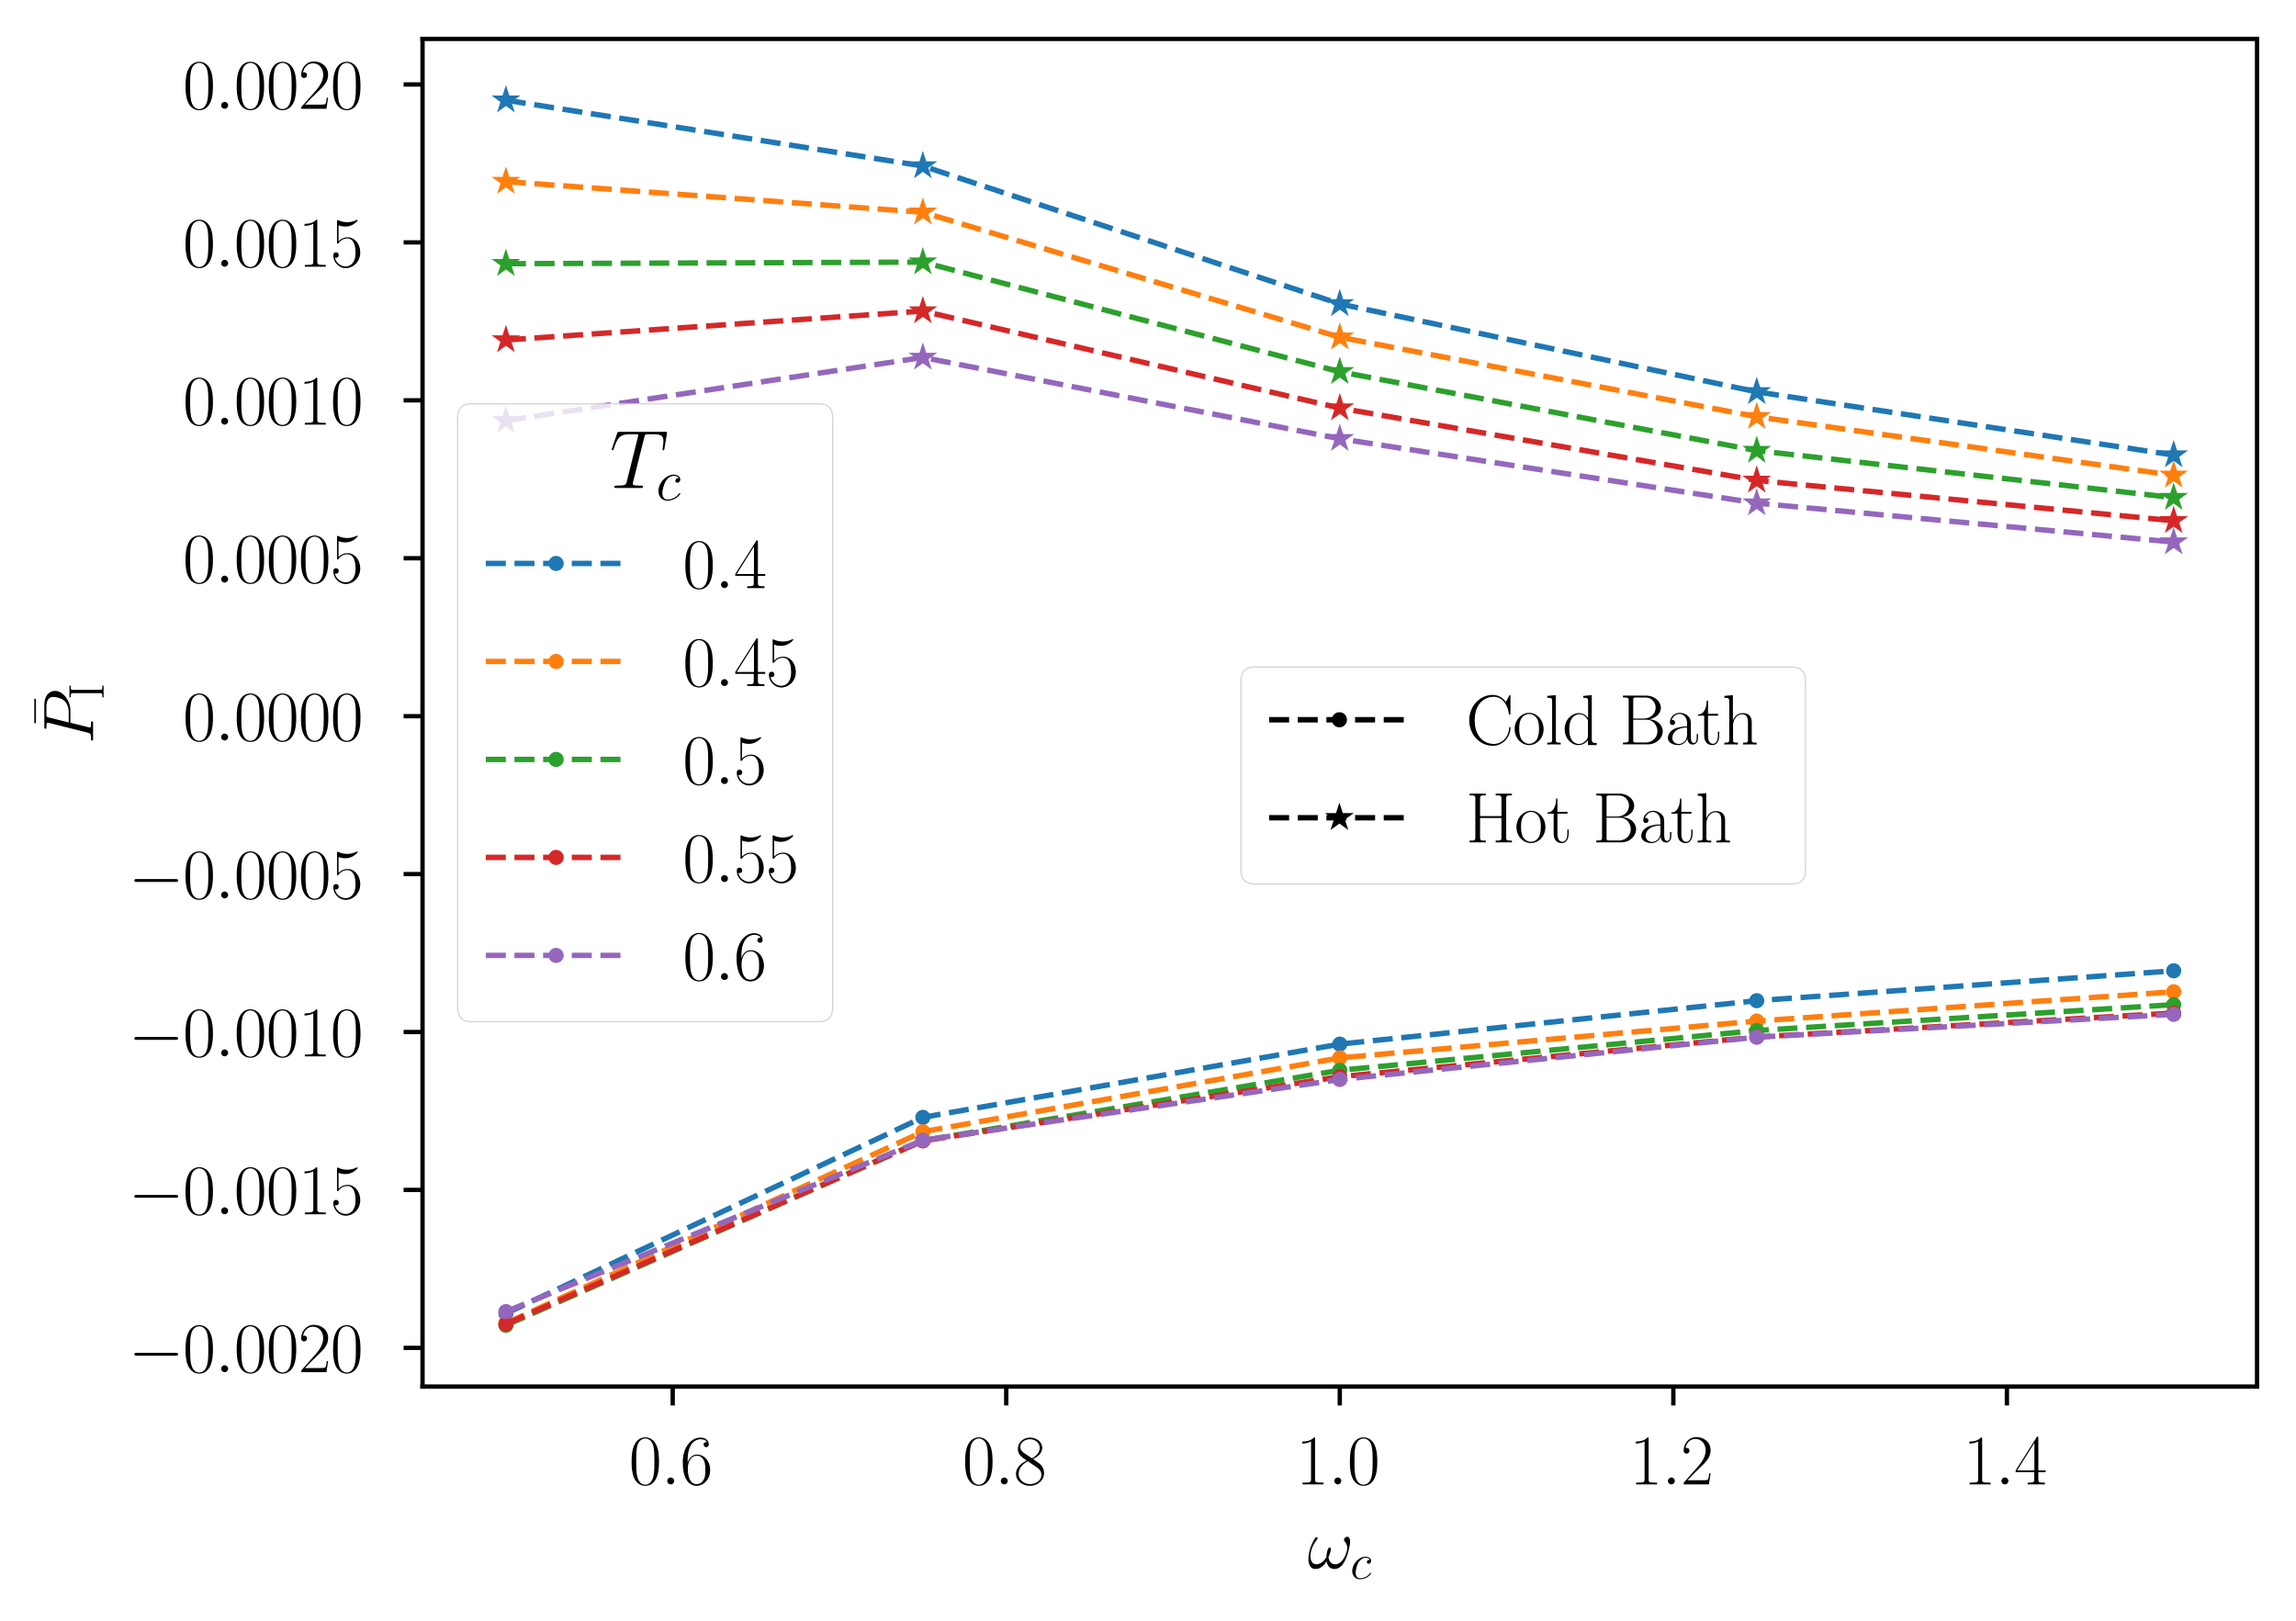 <?xml version="1.0" encoding="utf-8" standalone="no"?>
<!DOCTYPE svg PUBLIC "-//W3C//DTD SVG 1.1//EN"
  "http://www.w3.org/Graphics/SVG/1.1/DTD/svg11.dtd">
<svg xmlns:xlink="http://www.w3.org/1999/xlink" width="424.56pt" height="299.712pt" viewBox="0 0 424.56 299.712" xmlns="http://www.w3.org/2000/svg" version="1.1">
 <defs>
  <style type="text/css">*{stroke-linejoin: round; stroke-linecap: butt}</style>
 </defs>
 <g id="figure_1">
  <g id="patch_1">
   <path d="M 0 299.712 
L 424.56 299.712 
L 424.56 0 
L 0 0 
z
" style="fill: #ffffff"/>
  </g>
  <g id="axes_1">
   <g id="patch_2">
    <path d="M 78.131 256.387 
L 417.36 256.387 
L 417.36 7.2 
L 78.131 7.2 
z
" style="fill: #ffffff"/>
   </g>
   <g id="matplotlib.axis_1">
    <g id="xtick_1">
     <g id="line2d_1">
      <defs>
       <path id="mcdcaa16f27" d="M 0 0 
L 0 3.5 
" style="stroke: #000000; stroke-width: 0.8"/>
      </defs>
      <g>
       <use xlink:href="#mcdcaa16f27" x="124.39" y="256.387" style="stroke: #000000; stroke-width: 0.8"/>
      </g>
     </g>
     <g id="text_1">
      <!-- $\mathdefault{0.6}$ -->
      <g transform="translate(116.288 274.481) scale(0.13 -0.13)">
       <defs>
        <path id="CMR17-30" d="M 2688 2025 
C 2688 2416 2682 3080 2413 3591 
C 2176 4039 1798 4198 1466 4198 
C 1158 4198 768 4058 525 3597 
C 269 3118 243 2524 243 2025 
C 243 1661 250 1106 448 619 
C 723 -39 1216 -128 1466 -128 
C 1760 -128 2208 -7 2470 600 
C 2662 1042 2688 1559 2688 2025 
z
M 1466 -26 
C 1056 -26 813 325 723 812 
C 653 1188 653 1738 653 2096 
C 653 2588 653 2997 736 3387 
C 858 3929 1216 4096 1466 4096 
C 1728 4096 2067 3923 2189 3400 
C 2272 3036 2278 2607 2278 2096 
C 2278 1680 2278 1169 2202 792 
C 2067 95 1690 -26 1466 -26 
z
" transform="scale(0.016)"/>
        <path id="CMMI12-3a" d="M 1178 307 
C 1178 492 1024 619 870 619 
C 685 619 557 466 557 313 
C 557 128 710 0 864 0 
C 1050 0 1178 153 1178 307 
z
" transform="scale(0.016)"/>
        <path id="CMR17-36" d="M 678 2176 
C 678 3690 1395 4032 1811 4032 
C 1946 4032 2272 4009 2400 3776 
C 2298 3776 2106 3776 2106 3553 
C 2106 3381 2246 3323 2336 3323 
C 2394 3323 2566 3348 2566 3560 
C 2566 3954 2246 4179 1805 4179 
C 1043 4179 243 3390 243 1984 
C 243 253 966 -128 1478 -128 
C 2099 -128 2688 427 2688 1283 
C 2688 2081 2170 2662 1517 2662 
C 1126 2662 838 2407 678 1960 
L 678 2176 
z
M 1478 25 
C 691 25 691 1200 691 1436 
C 691 1896 909 2560 1504 2560 
C 1613 2560 1926 2560 2138 2120 
C 2253 1870 2253 1609 2253 1289 
C 2253 944 2253 690 2118 434 
C 1978 171 1773 25 1478 25 
z
" transform="scale(0.016)"/>
       </defs>
       <use xlink:href="#CMR17-30" transform="scale(0.996)"/>
       <use xlink:href="#CMMI12-3a" transform="translate(45.69 0) scale(0.996)"/>
       <use xlink:href="#CMR17-36" transform="translate(72.788 0) scale(0.996)"/>
      </g>
     </g>
    </g>
    <g id="xtick_2">
     <g id="line2d_2">
      <g>
       <use xlink:href="#mcdcaa16f27" x="186.068" y="256.387" style="stroke: #000000; stroke-width: 0.8"/>
      </g>
     </g>
     <g id="text_2">
      <!-- $\mathdefault{0.8}$ -->
      <g transform="translate(177.966 274.481) scale(0.13 -0.13)">
       <defs>
        <path id="CMR17-38" d="M 1741 2264 
C 2144 2467 2554 2773 2554 3263 
C 2554 3841 1990 4179 1472 4179 
C 890 4179 378 3759 378 3180 
C 378 3021 416 2747 666 2505 
C 730 2442 998 2251 1171 2130 
C 883 1983 211 1634 211 934 
C 211 279 838 -128 1459 -128 
C 2144 -128 2720 362 2720 1010 
C 2720 1590 2330 1857 2074 2029 
L 1741 2264 
z
M 902 2822 
C 851 2854 595 3051 595 3351 
C 595 3739 998 4032 1459 4032 
C 1965 4032 2336 3676 2336 3262 
C 2336 2669 1670 2331 1638 2331 
C 1632 2331 1626 2331 1574 2370 
L 902 2822 
z
M 2080 1519 
C 2176 1449 2483 1240 2483 851 
C 2483 381 2010 25 1472 25 
C 890 25 448 438 448 940 
C 448 1443 838 1862 1280 2060 
L 2080 1519 
z
" transform="scale(0.016)"/>
       </defs>
       <use xlink:href="#CMR17-30" transform="scale(0.996)"/>
       <use xlink:href="#CMMI12-3a" transform="translate(45.69 0) scale(0.996)"/>
       <use xlink:href="#CMR17-38" transform="translate(72.788 0) scale(0.996)"/>
      </g>
     </g>
    </g>
    <g id="xtick_3">
     <g id="line2d_3">
      <g>
       <use xlink:href="#mcdcaa16f27" x="247.745" y="256.387" style="stroke: #000000; stroke-width: 0.8"/>
      </g>
     </g>
     <g id="text_3">
      <!-- $\mathdefault{1.0}$ -->
      <g transform="translate(239.643 274.481) scale(0.13 -0.13)">
       <defs>
        <path id="CMR17-31" d="M 1702 4058 
C 1702 4192 1696 4192 1606 4192 
C 1357 3916 979 3827 621 3827 
C 602 3827 570 3827 563 3808 
C 557 3795 557 3782 557 3648 
C 755 3648 1088 3686 1344 3839 
L 1344 461 
C 1344 236 1331 160 781 160 
L 589 160 
L 589 0 
C 896 0 1216 0 1523 0 
C 1830 0 2150 0 2458 0 
L 2458 160 
L 2266 160 
C 1715 160 1702 230 1702 458 
L 1702 4058 
z
" transform="scale(0.016)"/>
       </defs>
       <use xlink:href="#CMR17-31" transform="scale(0.996)"/>
       <use xlink:href="#CMMI12-3a" transform="translate(45.69 0) scale(0.996)"/>
       <use xlink:href="#CMR17-30" transform="translate(72.788 0) scale(0.996)"/>
      </g>
     </g>
    </g>
    <g id="xtick_4">
     <g id="line2d_4">
      <g>
       <use xlink:href="#mcdcaa16f27" x="309.423" y="256.387" style="stroke: #000000; stroke-width: 0.8"/>
      </g>
     </g>
     <g id="text_4">
      <!-- $\mathdefault{1.2}$ -->
      <g transform="translate(301.321 274.481) scale(0.13 -0.13)">
       <defs>
        <path id="CMR17-32" d="M 2669 989 
L 2554 989 
C 2490 536 2438 459 2413 420 
C 2381 369 1920 369 1830 369 
L 602 369 
C 832 619 1280 1072 1824 1597 
C 2214 1967 2669 2402 2669 3035 
C 2669 3790 2067 4224 1395 4224 
C 691 4224 262 3604 262 3030 
C 262 2780 448 2748 525 2748 
C 589 2748 781 2787 781 3010 
C 781 3207 614 3264 525 3264 
C 486 3264 448 3258 422 3245 
C 544 3790 915 4058 1306 4058 
C 1862 4058 2227 3617 2227 3035 
C 2227 2479 1901 2000 1536 1584 
L 262 146 
L 262 0 
L 2515 0 
L 2669 989 
z
" transform="scale(0.016)"/>
       </defs>
       <use xlink:href="#CMR17-31" transform="scale(0.996)"/>
       <use xlink:href="#CMMI12-3a" transform="translate(45.69 0) scale(0.996)"/>
       <use xlink:href="#CMR17-32" transform="translate(72.788 0) scale(0.996)"/>
      </g>
     </g>
    </g>
    <g id="xtick_5">
     <g id="line2d_5">
      <g>
       <use xlink:href="#mcdcaa16f27" x="371.101" y="256.387" style="stroke: #000000; stroke-width: 0.8"/>
      </g>
     </g>
     <g id="text_5">
      <!-- $\mathdefault{1.4}$ -->
      <g transform="translate(362.999 274.481) scale(0.13 -0.13)">
       <defs>
        <path id="CMR17-34" d="M 2150 4122 
C 2150 4256 2144 4256 2029 4256 
L 128 1254 
L 128 1088 
L 1779 1088 
L 1779 457 
C 1779 224 1766 160 1318 160 
L 1197 160 
L 1197 0 
C 1402 0 1747 0 1965 0 
C 2182 0 2528 0 2733 0 
L 2733 160 
L 2611 160 
C 2163 160 2150 224 2150 457 
L 2150 1088 
L 2803 1088 
L 2803 1254 
L 2150 1254 
L 2150 4122 
z
M 1798 3703 
L 1798 1254 
L 256 1254 
L 1798 3703 
z
" transform="scale(0.016)"/>
       </defs>
       <use xlink:href="#CMR17-31" transform="scale(0.996)"/>
       <use xlink:href="#CMMI12-3a" transform="translate(45.69 0) scale(0.996)"/>
       <use xlink:href="#CMR17-34" transform="translate(72.788 0) scale(0.996)"/>
      </g>
     </g>
    </g>
    <g id="text_6">
     <!-- $\omega_c$ -->
     <g transform="translate(241.78 289.993) scale(0.13 -0.13)">
      <defs>
       <path id="CMMI12-21" d="M 3802 2395 
C 3802 2580 3750 2816 3526 2816 
C 3398 2816 3251 2657 3251 2529 
C 3251 2472 3277 2434 3328 2376 
C 3424 2268 3546 2096 3546 1797 
C 3546 1567 3405 1204 3302 1007 
C 3123 656 2829 357 2496 357 
C 2093 357 1939 615 1869 975 
C 1939 1143 2086 1560 2086 1728 
C 2086 1798 2061 1856 1978 1856 
C 1933 1856 1882 1831 1850 1779 
C 1760 1638 1677 1129 1683 994 
C 1562 756 1216 357 806 357 
C 378 357 262 733 262 1096 
C 262 1758 678 2338 794 2497 
C 858 2593 902 2657 902 2669 
C 902 2714 877 2784 819 2784 
C 717 2784 685 2701 634 2625 
C 307 2121 77 1414 77 803 
C 77 408 224 -64 704 -64 
C 1235 -64 1568 391 1702 634 
C 1754 275 1946 -64 2413 -64 
C 2899 -64 3206 363 3437 879 
C 3603 1249 3802 2045 3802 2395 
z
" transform="scale(0.016)"/>
       <path id="CMMI12-63" d="M 2502 2431 
C 2381 2431 2323 2431 2234 2355 
C 2195 2323 2125 2227 2125 2125 
C 2125 1997 2221 1920 2342 1920 
C 2496 1920 2669 2044 2669 2292 
C 2669 2588 2374 2816 1933 2816 
C 1094 2816 256 1903 256 996 
C 256 441 602 -64 1254 -64 
C 2125 -64 2675 622 2675 706 
C 2675 744 2637 776 2611 776 
C 2592 776 2586 770 2528 713 
C 2118 162 1510 64 1267 64 
C 826 64 685 446 685 764 
C 685 988 794 1605 1024 2039 
C 1190 2338 1536 2682 1939 2682 
C 2022 2682 2374 2682 2502 2431 
z
" transform="scale(0.016)"/>
      </defs>
      <use xlink:href="#CMMI12-21" transform="scale(0.996)"/>
      <use xlink:href="#CMMI12-63" transform="translate(60.744 -14.944) scale(0.697)"/>
     </g>
    </g>
   </g>
   <g id="matplotlib.axis_2">
    <g id="ytick_1">
     <g id="line2d_6">
      <defs>
       <path id="md54beabdf5" d="M 0 0 
L -3.5 0 
" style="stroke: #000000; stroke-width: 0.8"/>
      </defs>
      <g>
       <use xlink:href="#md54beabdf5" x="78.131" y="249.233" style="stroke: #000000; stroke-width: 0.8"/>
      </g>
     </g>
     <g id="text_7">
      <!-- $\mathdefault{−0.0020}$ -->
      <g transform="translate(23.732 253.73) scale(0.13 -0.13)">
       <defs>
        <path id="CMSY10-0" d="M 4218 1472 
C 4326 1472 4442 1472 4442 1600 
C 4442 1728 4326 1728 4218 1728 
L 755 1728 
C 646 1728 531 1728 531 1600 
C 531 1472 646 1472 755 1472 
L 4218 1472 
z
" transform="scale(0.016)"/>
       </defs>
       <use xlink:href="#CMSY10-0" transform="scale(0.996)"/>
       <use xlink:href="#CMR17-30" transform="translate(77.487 0) scale(0.996)"/>
       <use xlink:href="#CMMI12-3a" transform="translate(123.178 0) scale(0.996)"/>
       <use xlink:href="#CMR17-30" transform="translate(150.275 0) scale(0.996)"/>
       <use xlink:href="#CMR17-30" transform="translate(195.966 0) scale(0.996)"/>
       <use xlink:href="#CMR17-32" transform="translate(241.656 0) scale(0.996)"/>
       <use xlink:href="#CMR17-30" transform="translate(287.347 0) scale(0.996)"/>
      </g>
     </g>
    </g>
    <g id="ytick_2">
     <g id="line2d_7">
      <g>
       <use xlink:href="#md54beabdf5" x="78.131" y="220.031" style="stroke: #000000; stroke-width: 0.8"/>
      </g>
     </g>
     <g id="text_8">
      <!-- $\mathdefault{−0.0015}$ -->
      <g transform="translate(23.732 224.528) scale(0.13 -0.13)">
       <defs>
        <path id="CMR17-35" d="M 730 3692 
C 794 3666 1056 3584 1325 3584 
C 1920 3584 2246 3911 2432 4100 
C 2432 4157 2432 4192 2394 4192 
C 2387 4192 2374 4192 2323 4163 
C 2099 4058 1837 3973 1517 3973 
C 1325 3973 1037 3999 723 4139 
C 653 4171 640 4171 634 4171 
C 602 4171 595 4164 595 4037 
L 595 2203 
C 595 2089 595 2057 659 2057 
C 691 2057 704 2070 736 2114 
C 941 2401 1222 2522 1542 2522 
C 1766 2522 2246 2382 2246 1289 
C 2246 1085 2246 715 2054 421 
C 1894 159 1645 25 1370 25 
C 947 25 518 320 403 814 
C 429 807 480 795 506 795 
C 589 795 749 840 749 1038 
C 749 1210 627 1280 506 1280 
C 358 1280 262 1190 262 1011 
C 262 454 704 -128 1382 -128 
C 2042 -128 2669 440 2669 1264 
C 2669 2030 2170 2624 1549 2624 
C 1222 2624 947 2503 730 2274 
L 730 3692 
z
" transform="scale(0.016)"/>
       </defs>
       <use xlink:href="#CMSY10-0" transform="scale(0.996)"/>
       <use xlink:href="#CMR17-30" transform="translate(77.487 0) scale(0.996)"/>
       <use xlink:href="#CMMI12-3a" transform="translate(123.178 0) scale(0.996)"/>
       <use xlink:href="#CMR17-30" transform="translate(150.275 0) scale(0.996)"/>
       <use xlink:href="#CMR17-30" transform="translate(195.966 0) scale(0.996)"/>
       <use xlink:href="#CMR17-31" transform="translate(241.656 0) scale(0.996)"/>
       <use xlink:href="#CMR17-35" transform="translate(287.347 0) scale(0.996)"/>
      </g>
     </g>
    </g>
    <g id="ytick_3">
     <g id="line2d_8">
      <g>
       <use xlink:href="#md54beabdf5" x="78.131" y="190.83" style="stroke: #000000; stroke-width: 0.8"/>
      </g>
     </g>
     <g id="text_9">
      <!-- $\mathdefault{−0.0010}$ -->
      <g transform="translate(23.732 195.327) scale(0.13 -0.13)">
       <use xlink:href="#CMSY10-0" transform="scale(0.996)"/>
       <use xlink:href="#CMR17-30" transform="translate(77.487 0) scale(0.996)"/>
       <use xlink:href="#CMMI12-3a" transform="translate(123.178 0) scale(0.996)"/>
       <use xlink:href="#CMR17-30" transform="translate(150.275 0) scale(0.996)"/>
       <use xlink:href="#CMR17-30" transform="translate(195.966 0) scale(0.996)"/>
       <use xlink:href="#CMR17-31" transform="translate(241.656 0) scale(0.996)"/>
       <use xlink:href="#CMR17-30" transform="translate(287.347 0) scale(0.996)"/>
      </g>
     </g>
    </g>
    <g id="ytick_4">
     <g id="line2d_9">
      <g>
       <use xlink:href="#md54beabdf5" x="78.131" y="161.628" style="stroke: #000000; stroke-width: 0.8"/>
      </g>
     </g>
     <g id="text_10">
      <!-- $\mathdefault{−0.0005}$ -->
      <g transform="translate(23.732 166.125) scale(0.13 -0.13)">
       <use xlink:href="#CMSY10-0" transform="scale(0.996)"/>
       <use xlink:href="#CMR17-30" transform="translate(77.487 0) scale(0.996)"/>
       <use xlink:href="#CMMI12-3a" transform="translate(123.178 0) scale(0.996)"/>
       <use xlink:href="#CMR17-30" transform="translate(150.275 0) scale(0.996)"/>
       <use xlink:href="#CMR17-30" transform="translate(195.966 0) scale(0.996)"/>
       <use xlink:href="#CMR17-30" transform="translate(241.656 0) scale(0.996)"/>
       <use xlink:href="#CMR17-35" transform="translate(287.347 0) scale(0.996)"/>
      </g>
     </g>
    </g>
    <g id="ytick_5">
     <g id="line2d_10">
      <g>
       <use xlink:href="#md54beabdf5" x="78.131" y="132.427" style="stroke: #000000; stroke-width: 0.8"/>
      </g>
     </g>
     <g id="text_11">
      <!-- $\mathdefault{0.0000}$ -->
      <g transform="translate(33.805 136.924) scale(0.13 -0.13)">
       <use xlink:href="#CMR17-30" transform="scale(0.996)"/>
       <use xlink:href="#CMMI12-3a" transform="translate(45.69 0) scale(0.996)"/>
       <use xlink:href="#CMR17-30" transform="translate(72.788 0) scale(0.996)"/>
       <use xlink:href="#CMR17-30" transform="translate(118.478 0) scale(0.996)"/>
       <use xlink:href="#CMR17-30" transform="translate(164.169 0) scale(0.996)"/>
       <use xlink:href="#CMR17-30" transform="translate(209.859 0) scale(0.996)"/>
      </g>
     </g>
    </g>
    <g id="ytick_6">
     <g id="line2d_11">
      <g>
       <use xlink:href="#md54beabdf5" x="78.131" y="103.225" style="stroke: #000000; stroke-width: 0.8"/>
      </g>
     </g>
     <g id="text_12">
      <!-- $\mathdefault{0.0005}$ -->
      <g transform="translate(33.805 107.722) scale(0.13 -0.13)">
       <use xlink:href="#CMR17-30" transform="scale(0.996)"/>
       <use xlink:href="#CMMI12-3a" transform="translate(45.69 0) scale(0.996)"/>
       <use xlink:href="#CMR17-30" transform="translate(72.788 0) scale(0.996)"/>
       <use xlink:href="#CMR17-30" transform="translate(118.478 0) scale(0.996)"/>
       <use xlink:href="#CMR17-30" transform="translate(164.169 0) scale(0.996)"/>
       <use xlink:href="#CMR17-35" transform="translate(209.859 0) scale(0.996)"/>
      </g>
     </g>
    </g>
    <g id="ytick_7">
     <g id="line2d_12">
      <g>
       <use xlink:href="#md54beabdf5" x="78.131" y="74.023" style="stroke: #000000; stroke-width: 0.8"/>
      </g>
     </g>
     <g id="text_13">
      <!-- $\mathdefault{0.0010}$ -->
      <g transform="translate(33.805 78.52) scale(0.13 -0.13)">
       <use xlink:href="#CMR17-30" transform="scale(0.996)"/>
       <use xlink:href="#CMMI12-3a" transform="translate(45.69 0) scale(0.996)"/>
       <use xlink:href="#CMR17-30" transform="translate(72.788 0) scale(0.996)"/>
       <use xlink:href="#CMR17-30" transform="translate(118.478 0) scale(0.996)"/>
       <use xlink:href="#CMR17-31" transform="translate(164.169 0) scale(0.996)"/>
       <use xlink:href="#CMR17-30" transform="translate(209.859 0) scale(0.996)"/>
      </g>
     </g>
    </g>
    <g id="ytick_8">
     <g id="line2d_13">
      <g>
       <use xlink:href="#md54beabdf5" x="78.131" y="44.822" style="stroke: #000000; stroke-width: 0.8"/>
      </g>
     </g>
     <g id="text_14">
      <!-- $\mathdefault{0.0015}$ -->
      <g transform="translate(33.805 49.319) scale(0.13 -0.13)">
       <use xlink:href="#CMR17-30" transform="scale(0.996)"/>
       <use xlink:href="#CMMI12-3a" transform="translate(45.69 0) scale(0.996)"/>
       <use xlink:href="#CMR17-30" transform="translate(72.788 0) scale(0.996)"/>
       <use xlink:href="#CMR17-30" transform="translate(118.478 0) scale(0.996)"/>
       <use xlink:href="#CMR17-31" transform="translate(164.169 0) scale(0.996)"/>
       <use xlink:href="#CMR17-35" transform="translate(209.859 0) scale(0.996)"/>
      </g>
     </g>
    </g>
    <g id="ytick_9">
     <g id="line2d_14">
      <g>
       <use xlink:href="#md54beabdf5" x="78.131" y="15.62" style="stroke: #000000; stroke-width: 0.8"/>
      </g>
     </g>
     <g id="text_15">
      <!-- $\mathdefault{0.0020}$ -->
      <g transform="translate(33.805 20.117) scale(0.13 -0.13)">
       <use xlink:href="#CMR17-30" transform="scale(0.996)"/>
       <use xlink:href="#CMMI12-3a" transform="translate(45.69 0) scale(0.996)"/>
       <use xlink:href="#CMR17-30" transform="translate(72.788 0) scale(0.996)"/>
       <use xlink:href="#CMR17-30" transform="translate(118.478 0) scale(0.996)"/>
       <use xlink:href="#CMR17-32" transform="translate(164.169 0) scale(0.996)"/>
       <use xlink:href="#CMR17-30" transform="translate(209.859 0) scale(0.996)"/>
      </g>
     </g>
    </g>
    <g id="text_16">
     <!-- $\bar{P}_\mathrm{I}$ -->
     <g transform="translate(17.213 137.562) rotate(-90) scale(0.13 -0.13)">
      <defs>
       <path id="CMR17-16" d="M 2554 3520 
L 2554 3666 
L 378 3666 
L 378 3520 
L 2554 3520 
z
" transform="scale(0.016)"/>
       <path id="CMMI12-50" d="M 1894 2023 
L 2970 2023 
C 3853 2023 4736 2673 4736 3401 
C 4736 3898 4314 4352 3507 4352 
L 1530 4352 
C 1408 4352 1350 4352 1350 4231 
C 1350 4167 1408 4167 1504 4167 
C 1894 4167 1894 4116 1894 4046 
C 1894 4034 1894 3995 1869 3899 
L 1005 472 
C 947 249 934 185 486 185 
C 365 185 301 185 301 70 
C 301 0 358 0 397 0 
C 518 0 646 0 768 0 
L 1517 0 
C 1638 0 1773 0 1894 0 
C 1946 0 2016 0 2016 121 
C 2016 185 1958 185 1862 185 
C 1478 185 1472 230 1472 293 
C 1472 325 1478 369 1485 401 
L 1894 2023 
z
M 2355 3930 
C 2413 4167 2438 4167 2688 4167 
L 3322 4167 
C 3802 4167 4198 4013 4198 3535 
C 4198 3369 4115 2827 3821 2534 
C 3712 2419 3405 2176 2822 2176 
L 1920 2176 
L 2355 3930 
z
" transform="scale(0.016)"/>
       <path id="CMR17-49" d="M 1261 3905 
C 1261 4192 1338 4192 1798 4192 
L 1798 4352 
C 1594 4352 1267 4352 1050 4352 
C 832 4352 506 4352 301 4352 
L 301 4192 
C 762 4192 838 4192 838 3905 
L 838 447 
C 838 160 762 160 301 160 
L 301 0 
C 506 0 832 0 1050 0 
C 1267 0 1594 0 1798 0 
L 1798 160 
C 1338 160 1261 160 1261 447 
L 1261 3905 
z
" transform="scale(0.016)"/>
      </defs>
      <use xlink:href="#CMR17-16" transform="translate(23.497 25.19) scale(0.996)"/>
      <use xlink:href="#CMMI12-50" transform="scale(0.996)"/>
      <use xlink:href="#CMR17-49" transform="translate(62.877 -14.944) scale(0.697)"/>
     </g>
    </g>
   </g>
   <g id="line2d_15">
    <path d="M 93.551 242.86 
L 170.648 206.613 
L 247.745 193.069 
L 324.843 185.037 
L 401.94 179.513 
" clip-path="url(#paa59abc6f7)" style="fill: none; stroke-dasharray: 3.7,1.6; stroke-dashoffset: 0; stroke: #1f77b4"/>
    <defs>
     <path id="mc7601582c9" d="M 0 1.4 
C 0.371 1.4 0.727 1.252 0.99 0.99 
C 1.252 0.727 1.4 0.371 1.4 0 
C 1.4 -0.371 1.252 -0.727 0.99 -0.99 
C 0.727 -1.252 0.371 -1.4 0 -1.4 
C -0.371 -1.4 -0.727 -1.252 -0.99 -0.99 
C -1.252 -0.727 -1.4 -0.371 -1.4 0 
C -1.4 0.371 -1.252 0.727 -0.99 0.99 
C -0.727 1.252 -0.371 1.4 0 1.4 
z
"/>
    </defs>
    <g clip-path="url(#paa59abc6f7)">
     <use xlink:href="#mc7601582c9" x="93.551" y="242.86" style="fill: #1f77b4"/>
     <use xlink:href="#mc7601582c9" x="170.648" y="206.613" style="fill: #1f77b4"/>
     <use xlink:href="#mc7601582c9" x="247.745" y="193.069" style="fill: #1f77b4"/>
     <use xlink:href="#mc7601582c9" x="324.843" y="185.037" style="fill: #1f77b4"/>
     <use xlink:href="#mc7601582c9" x="401.94" y="179.513" style="fill: #1f77b4"/>
    </g>
   </g>
   <g id="line2d_16">
    <path d="M 93.551 244.693 
L 170.648 209.262 
L 247.745 195.61 
L 324.843 188.805 
L 401.94 183.387 
" clip-path="url(#paa59abc6f7)" style="fill: none; stroke-dasharray: 3.7,1.6; stroke-dashoffset: 0; stroke: #ff7f0e"/>
    <defs>
     <path id="m2d919e8c9a" d="M 0 1.4 
C 0.371 1.4 0.727 1.252 0.99 0.99 
C 1.252 0.727 1.4 0.371 1.4 0 
C 1.4 -0.371 1.252 -0.727 0.99 -0.99 
C 0.727 -1.252 0.371 -1.4 0 -1.4 
C -0.371 -1.4 -0.727 -1.252 -0.99 -0.99 
C -1.252 -0.727 -1.4 -0.371 -1.4 0 
C -1.4 0.371 -1.252 0.727 -0.99 0.99 
C -0.727 1.252 -0.371 1.4 0 1.4 
z
"/>
    </defs>
    <g clip-path="url(#paa59abc6f7)">
     <use xlink:href="#m2d919e8c9a" x="93.551" y="244.693" style="fill: #ff7f0e"/>
     <use xlink:href="#m2d919e8c9a" x="170.648" y="209.262" style="fill: #ff7f0e"/>
     <use xlink:href="#m2d919e8c9a" x="247.745" y="195.61" style="fill: #ff7f0e"/>
     <use xlink:href="#m2d919e8c9a" x="324.843" y="188.805" style="fill: #ff7f0e"/>
     <use xlink:href="#m2d919e8c9a" x="401.94" y="183.387" style="fill: #ff7f0e"/>
    </g>
   </g>
   <g id="line2d_17">
    <path d="M 93.551 245.06 
L 170.648 210.909 
L 247.745 197.901 
L 324.843 190.558 
L 401.94 185.775 
" clip-path="url(#paa59abc6f7)" style="fill: none; stroke-dasharray: 3.7,1.6; stroke-dashoffset: 0; stroke: #2ca02c"/>
    <defs>
     <path id="m31fbcff871" d="M 0 1.4 
C 0.371 1.4 0.727 1.252 0.99 0.99 
C 1.252 0.727 1.4 0.371 1.4 0 
C 1.4 -0.371 1.252 -0.727 0.99 -0.99 
C 0.727 -1.252 0.371 -1.4 0 -1.4 
C -0.371 -1.4 -0.727 -1.252 -0.99 -0.99 
C -1.252 -0.727 -1.4 -0.371 -1.4 0 
C -1.4 0.371 -1.252 0.727 -0.99 0.99 
C -0.727 1.252 -0.371 1.4 0 1.4 
z
"/>
    </defs>
    <g clip-path="url(#paa59abc6f7)">
     <use xlink:href="#m31fbcff871" x="93.551" y="245.06" style="fill: #2ca02c"/>
     <use xlink:href="#m31fbcff871" x="170.648" y="210.909" style="fill: #2ca02c"/>
     <use xlink:href="#m31fbcff871" x="247.745" y="197.901" style="fill: #2ca02c"/>
     <use xlink:href="#m31fbcff871" x="324.843" y="190.558" style="fill: #2ca02c"/>
     <use xlink:href="#m31fbcff871" x="401.94" y="185.775" style="fill: #2ca02c"/>
    </g>
   </g>
   <g id="line2d_18">
    <path d="M 93.551 244.819 
L 170.648 210.951 
L 247.745 199.085 
L 324.843 191.745 
L 401.94 187.319 
" clip-path="url(#paa59abc6f7)" style="fill: none; stroke-dasharray: 3.7,1.6; stroke-dashoffset: 0; stroke: #d62728"/>
    <defs>
     <path id="mcc1267af22" d="M 0 1.4 
C 0.371 1.4 0.727 1.252 0.99 0.99 
C 1.252 0.727 1.4 0.371 1.4 0 
C 1.4 -0.371 1.252 -0.727 0.99 -0.99 
C 0.727 -1.252 0.371 -1.4 0 -1.4 
C -0.371 -1.4 -0.727 -1.252 -0.99 -0.99 
C -1.252 -0.727 -1.4 -0.371 -1.4 0 
C -1.4 0.371 -1.252 0.727 -0.99 0.99 
C -0.727 1.252 -0.371 1.4 0 1.4 
z
"/>
    </defs>
    <g clip-path="url(#paa59abc6f7)">
     <use xlink:href="#mcc1267af22" x="93.551" y="244.819" style="fill: #d62728"/>
     <use xlink:href="#mcc1267af22" x="170.648" y="210.951" style="fill: #d62728"/>
     <use xlink:href="#mcc1267af22" x="247.745" y="199.085" style="fill: #d62728"/>
     <use xlink:href="#mcc1267af22" x="324.843" y="191.745" style="fill: #d62728"/>
     <use xlink:href="#mcc1267af22" x="401.94" y="187.319" style="fill: #d62728"/>
    </g>
   </g>
   <g id="line2d_19">
    <path d="M 93.551 242.53 
L 170.648 210.836 
L 247.745 199.611 
L 324.843 191.788 
L 401.94 187.565 
" clip-path="url(#paa59abc6f7)" style="fill: none; stroke-dasharray: 3.7,1.6; stroke-dashoffset: 0; stroke: #9467bd"/>
    <defs>
     <path id="m632965c67b" d="M 0 1.4 
C 0.371 1.4 0.727 1.252 0.99 0.99 
C 1.252 0.727 1.4 0.371 1.4 0 
C 1.4 -0.371 1.252 -0.727 0.99 -0.99 
C 0.727 -1.252 0.371 -1.4 0 -1.4 
C -0.371 -1.4 -0.727 -1.252 -0.99 -0.99 
C -1.252 -0.727 -1.4 -0.371 -1.4 0 
C -1.4 0.371 -1.252 0.727 -0.99 0.99 
C -0.727 1.252 -0.371 1.4 0 1.4 
z
"/>
    </defs>
    <g clip-path="url(#paa59abc6f7)">
     <use xlink:href="#m632965c67b" x="93.551" y="242.53" style="fill: #9467bd"/>
     <use xlink:href="#m632965c67b" x="170.648" y="210.836" style="fill: #9467bd"/>
     <use xlink:href="#m632965c67b" x="247.745" y="199.611" style="fill: #9467bd"/>
     <use xlink:href="#m632965c67b" x="324.843" y="191.788" style="fill: #9467bd"/>
     <use xlink:href="#m632965c67b" x="401.94" y="187.565" style="fill: #9467bd"/>
    </g>
   </g>
   <g id="line2d_20">
    <path d="M 93.551 18.527 
L 170.648 30.698 
L 247.745 56.196 
L 324.843 72.46 
L 401.94 84.148 
" clip-path="url(#paa59abc6f7)" style="fill: none; stroke-dasharray: 3.7,1.6; stroke-dashoffset: 0; stroke: #1f77b4"/>
    <defs>
     <path id="mb8450691d2" d="M 0 -2.8 
L -0.629 -0.865 
L -2.663 -0.865 
L -1.017 0.33 
L -1.646 2.265 
L -0 1.07 
L 1.646 2.265 
L 1.017 0.33 
L 2.663 -0.865 
L 0.629 -0.865 
z
"/>
    </defs>
    <g clip-path="url(#paa59abc6f7)">
     <use xlink:href="#mb8450691d2" x="93.551" y="18.527" style="fill: #1f77b4"/>
     <use xlink:href="#mb8450691d2" x="170.648" y="30.698" style="fill: #1f77b4"/>
     <use xlink:href="#mb8450691d2" x="247.745" y="56.196" style="fill: #1f77b4"/>
     <use xlink:href="#mb8450691d2" x="324.843" y="72.46" style="fill: #1f77b4"/>
     <use xlink:href="#mb8450691d2" x="401.94" y="84.148" style="fill: #1f77b4"/>
    </g>
   </g>
   <g id="line2d_21">
    <path d="M 93.551 33.572 
L 170.648 39.25 
L 247.745 62.357 
L 324.843 77.06 
L 401.94 87.895 
" clip-path="url(#paa59abc6f7)" style="fill: none; stroke-dasharray: 3.7,1.6; stroke-dashoffset: 0; stroke: #ff7f0e"/>
    <defs>
     <path id="mde812b57fe" d="M 0 -2.8 
L -0.629 -0.865 
L -2.663 -0.865 
L -1.017 0.33 
L -1.646 2.265 
L -0 1.07 
L 1.646 2.265 
L 1.017 0.33 
L 2.663 -0.865 
L 0.629 -0.865 
z
"/>
    </defs>
    <g clip-path="url(#paa59abc6f7)">
     <use xlink:href="#mde812b57fe" x="93.551" y="33.572" style="fill: #ff7f0e"/>
     <use xlink:href="#mde812b57fe" x="170.648" y="39.25" style="fill: #ff7f0e"/>
     <use xlink:href="#mde812b57fe" x="247.745" y="62.357" style="fill: #ff7f0e"/>
     <use xlink:href="#mde812b57fe" x="324.843" y="77.06" style="fill: #ff7f0e"/>
     <use xlink:href="#mde812b57fe" x="401.94" y="87.895" style="fill: #ff7f0e"/>
    </g>
   </g>
   <g id="line2d_22">
    <path d="M 93.551 48.76 
L 170.648 48.469 
L 247.745 68.747 
L 324.843 83.326 
L 401.94 92.018 
" clip-path="url(#paa59abc6f7)" style="fill: none; stroke-dasharray: 3.7,1.6; stroke-dashoffset: 0; stroke: #2ca02c"/>
    <defs>
     <path id="mf6e1a81bb4" d="M 0 -2.8 
L -0.629 -0.865 
L -2.663 -0.865 
L -1.017 0.33 
L -1.646 2.265 
L -0 1.07 
L 1.646 2.265 
L 1.017 0.33 
L 2.663 -0.865 
L 0.629 -0.865 
z
"/>
    </defs>
    <g clip-path="url(#paa59abc6f7)">
     <use xlink:href="#mf6e1a81bb4" x="93.551" y="48.76" style="fill: #2ca02c"/>
     <use xlink:href="#mf6e1a81bb4" x="170.648" y="48.469" style="fill: #2ca02c"/>
     <use xlink:href="#mf6e1a81bb4" x="247.745" y="68.747" style="fill: #2ca02c"/>
     <use xlink:href="#mf6e1a81bb4" x="324.843" y="83.326" style="fill: #2ca02c"/>
     <use xlink:href="#mf6e1a81bb4" x="401.94" y="92.018" style="fill: #2ca02c"/>
    </g>
   </g>
   <g id="line2d_23">
    <path d="M 93.551 62.868 
L 170.648 57.514 
L 247.745 75.458 
L 324.843 88.831 
L 401.94 96.301 
" clip-path="url(#paa59abc6f7)" style="fill: none; stroke-dasharray: 3.7,1.6; stroke-dashoffset: 0; stroke: #d62728"/>
    <defs>
     <path id="m6f7c90d7bd" d="M 0 -2.8 
L -0.629 -0.865 
L -2.663 -0.865 
L -1.017 0.33 
L -1.646 2.265 
L -0 1.07 
L 1.646 2.265 
L 1.017 0.33 
L 2.663 -0.865 
L 0.629 -0.865 
z
"/>
    </defs>
    <g clip-path="url(#paa59abc6f7)">
     <use xlink:href="#m6f7c90d7bd" x="93.551" y="62.868" style="fill: #d62728"/>
     <use xlink:href="#m6f7c90d7bd" x="170.648" y="57.514" style="fill: #d62728"/>
     <use xlink:href="#m6f7c90d7bd" x="247.745" y="75.458" style="fill: #d62728"/>
     <use xlink:href="#m6f7c90d7bd" x="324.843" y="88.831" style="fill: #d62728"/>
     <use xlink:href="#m6f7c90d7bd" x="401.94" y="96.301" style="fill: #d62728"/>
    </g>
   </g>
   <g id="line2d_24">
    <path d="M 93.551 77.777 
L 170.648 66.095 
L 247.745 81.128 
L 324.843 93.034 
L 401.94 100.239 
" clip-path="url(#paa59abc6f7)" style="fill: none; stroke-dasharray: 3.7,1.6; stroke-dashoffset: 0; stroke: #9467bd"/>
    <defs>
     <path id="mbf2ef7be58" d="M 0 -2.8 
L -0.629 -0.865 
L -2.663 -0.865 
L -1.017 0.33 
L -1.646 2.265 
L -0 1.07 
L 1.646 2.265 
L 1.017 0.33 
L 2.663 -0.865 
L 0.629 -0.865 
z
"/>
    </defs>
    <g clip-path="url(#paa59abc6f7)">
     <use xlink:href="#mbf2ef7be58" x="93.551" y="77.777" style="fill: #9467bd"/>
     <use xlink:href="#mbf2ef7be58" x="170.648" y="66.095" style="fill: #9467bd"/>
     <use xlink:href="#mbf2ef7be58" x="247.745" y="81.128" style="fill: #9467bd"/>
     <use xlink:href="#mbf2ef7be58" x="324.843" y="93.034" style="fill: #9467bd"/>
     <use xlink:href="#mbf2ef7be58" x="401.94" y="100.239" style="fill: #9467bd"/>
    </g>
   </g>
   <g id="patch_3">
    <path d="M 78.131 256.387 
L 78.131 7.2 
" style="fill: none; stroke: #000000; stroke-width: 0.8; stroke-linejoin: miter; stroke-linecap: square"/>
   </g>
   <g id="patch_4">
    <path d="M 417.36 256.387 
L 417.36 7.2 
" style="fill: none; stroke: #000000; stroke-width: 0.8; stroke-linejoin: miter; stroke-linecap: square"/>
   </g>
   <g id="patch_5">
    <path d="M 78.131 256.387 
L 417.36 256.387 
" style="fill: none; stroke: #000000; stroke-width: 0.8; stroke-linejoin: miter; stroke-linecap: square"/>
   </g>
   <g id="patch_6">
    <path d="M 78.131 7.2 
L 417.36 7.2 
" style="fill: none; stroke: #000000; stroke-width: 0.8; stroke-linejoin: miter; stroke-linecap: square"/>
   </g>
   <g id="legend_1">
    <g id="patch_7">
     <path d="M 87.231 188.931 
L 151.376 188.931 
Q 153.976 188.931 153.976 186.331 
L 153.976 77.256 
Q 153.976 74.656 151.376 74.656 
L 87.231 74.656 
Q 84.631 74.656 84.631 77.256 
L 84.631 186.331 
Q 84.631 188.931 87.231 188.931 
z
" style="fill: #ffffff; opacity: 0.8; stroke: #cccccc; stroke-width: 0.24; stroke-linejoin: miter"/>
    </g>
    <g id="text_17">
     <!-- $T_c$ -->
     <g transform="translate(112.752 90.234) scale(0.15 -0.15)">
      <defs>
       <path id="CMMI12-54" d="M 2669 3910 
C 2707 4064 2720 4121 2816 4147 
C 2867 4160 3078 4160 3213 4160 
C 3853 4160 4154 4134 4154 3634 
C 4154 3537 4128 3295 4090 3057 
L 4083 2980 
C 4083 2954 4109 2916 4147 2916 
C 4211 2916 4211 2948 4230 3050 
L 4416 4184 
C 4429 4243 4429 4256 4429 4275 
C 4429 4345 4390 4345 4262 4345 
L 762 4345 
C 614 4345 608 4339 570 4224 
L 179 3070 
C 173 3056 154 2986 154 2980 
C 154 2948 179 2916 218 2916 
C 269 2916 282 2941 307 3024 
C 576 3801 710 4160 1562 4160 
L 1990 4160 
C 2144 4160 2208 4160 2208 4089 
C 2208 4069 2208 4057 2176 3941 
L 1318 499 
C 1254 249 1242 185 563 185 
C 403 185 358 185 358 64 
C 358 0 429 0 461 0 
C 621 0 787 0 947 0 
L 1946 0 
C 2106 0 2278 0 2438 0 
C 2509 0 2573 0 2573 121 
C 2573 185 2528 185 2362 185 
C 1786 185 1786 243 1786 339 
C 1786 346 1786 391 1811 494 
L 2669 3910 
z
" transform="scale(0.016)"/>
      </defs>
      <use xlink:href="#CMMI12-54" transform="scale(0.996)"/>
      <use xlink:href="#CMMI12-63" transform="translate(57.175 -14.944) scale(0.697)"/>
     </g>
    </g>
    <g id="line2d_25">
     <path d="M 89.831 104.189 
L 102.831 104.189 
L 115.831 104.189 
" style="fill: none; stroke-dasharray: 3.7,1.6; stroke-dashoffset: 0; stroke: #1f77b4"/>
     <g>
      <use xlink:href="#mc7601582c9" x="102.831" y="104.189" style="fill: #1f77b4"/>
     </g>
    </g>
    <g id="text_18">
     <!-- $0.4$ -->
     <g transform="translate(126.231 108.739) scale(0.13 -0.13)">
      <use xlink:href="#CMR17-30" transform="scale(0.996)"/>
      <use xlink:href="#CMMI12-3a" transform="translate(45.69 0) scale(0.996)"/>
      <use xlink:href="#CMR17-34" transform="translate(72.788 0) scale(0.996)"/>
     </g>
    </g>
    <g id="line2d_26">
     <path d="M 89.831 122.308 
L 102.831 122.308 
L 115.831 122.308 
" style="fill: none; stroke-dasharray: 3.7,1.6; stroke-dashoffset: 0; stroke: #ff7f0e"/>
     <g>
      <use xlink:href="#m2d919e8c9a" x="102.831" y="122.308" style="fill: #ff7f0e"/>
     </g>
    </g>
    <g id="text_19">
     <!-- $0.45$ -->
     <g transform="translate(126.231 126.858) scale(0.13 -0.13)">
      <use xlink:href="#CMR17-30" transform="scale(0.996)"/>
      <use xlink:href="#CMMI12-3a" transform="translate(45.69 0) scale(0.996)"/>
      <use xlink:href="#CMR17-34" transform="translate(72.788 0) scale(0.996)"/>
      <use xlink:href="#CMR17-35" transform="translate(118.478 0) scale(0.996)"/>
     </g>
    </g>
    <g id="line2d_27">
     <path d="M 89.831 140.426 
L 102.831 140.426 
L 115.831 140.426 
" style="fill: none; stroke-dasharray: 3.7,1.6; stroke-dashoffset: 0; stroke: #2ca02c"/>
     <g>
      <use xlink:href="#m31fbcff871" x="102.831" y="140.426" style="fill: #2ca02c"/>
     </g>
    </g>
    <g id="text_20">
     <!-- $0.5$ -->
     <g transform="translate(126.231 144.976) scale(0.13 -0.13)">
      <use xlink:href="#CMR17-30" transform="scale(0.996)"/>
      <use xlink:href="#CMMI12-3a" transform="translate(45.69 0) scale(0.996)"/>
      <use xlink:href="#CMR17-35" transform="translate(72.788 0) scale(0.996)"/>
     </g>
    </g>
    <g id="line2d_28">
     <path d="M 89.831 158.544 
L 102.831 158.544 
L 115.831 158.544 
" style="fill: none; stroke-dasharray: 3.7,1.6; stroke-dashoffset: 0; stroke: #d62728"/>
     <g>
      <use xlink:href="#mcc1267af22" x="102.831" y="158.544" style="fill: #d62728"/>
     </g>
    </g>
    <g id="text_21">
     <!-- $0.55$ -->
     <g transform="translate(126.231 163.094) scale(0.13 -0.13)">
      <use xlink:href="#CMR17-30" transform="scale(0.996)"/>
      <use xlink:href="#CMMI12-3a" transform="translate(45.69 0) scale(0.996)"/>
      <use xlink:href="#CMR17-35" transform="translate(72.788 0) scale(0.996)"/>
      <use xlink:href="#CMR17-35" transform="translate(118.478 0) scale(0.996)"/>
     </g>
    </g>
    <g id="line2d_29">
     <path d="M 89.831 176.663 
L 102.831 176.663 
L 115.831 176.663 
" style="fill: none; stroke-dasharray: 3.7,1.6; stroke-dashoffset: 0; stroke: #9467bd"/>
     <g>
      <use xlink:href="#m632965c67b" x="102.831" y="176.663" style="fill: #9467bd"/>
     </g>
    </g>
    <g id="text_22">
     <!-- $0.6$ -->
     <g transform="translate(126.231 181.213) scale(0.13 -0.13)">
      <use xlink:href="#CMR17-30" transform="scale(0.996)"/>
      <use xlink:href="#CMMI12-3a" transform="translate(45.69 0) scale(0.996)"/>
      <use xlink:href="#CMR17-36" transform="translate(72.788 0) scale(0.996)"/>
     </g>
    </g>
   </g>
   <g id="legend_2">
    <g id="patch_8">
     <path d="M 232.072 163.479 
L 331.265 163.479 
Q 333.865 163.479 333.865 160.879 
L 333.865 125.942 
Q 333.865 123.342 331.265 123.342 
L 232.072 123.342 
Q 229.472 123.342 229.472 125.942 
L 229.472 160.879 
Q 229.472 163.479 232.072 163.479 
z
" style="fill: #ffffff; opacity: 0.8; stroke: #cccccc; stroke-width: 0.24; stroke-linejoin: miter"/>
    </g>
    <g id="line2d_30">
     <path d="M 234.672 133.092 
L 247.672 133.092 
L 260.672 133.092 
" style="fill: none; stroke-dasharray: 3.7,1.6; stroke-dashoffset: 0; stroke: #000000"/>
     <defs>
      <path id="m4a96a28cba" d="M 0 1.4 
C 0.371 1.4 0.727 1.252 0.99 0.99 
C 1.252 0.727 1.4 0.371 1.4 0 
C 1.4 -0.371 1.252 -0.727 0.99 -0.99 
C 0.727 -1.252 0.371 -1.4 0 -1.4 
C -0.371 -1.4 -0.727 -1.252 -0.99 -0.99 
C -1.252 -0.727 -1.4 -0.371 -1.4 0 
C -1.4 0.371 -1.252 0.727 -0.99 0.99 
C -0.727 1.252 -0.371 1.4 0 1.4 
z
"/>
     </defs>
     <g>
      <use xlink:href="#m4a96a28cba" x="247.672" y="133.092"/>
     </g>
    </g>
    <g id="text_23">
     <!-- Cold Bath -->
     <g transform="translate(271.072 137.642) scale(0.13 -0.13)">
      <defs>
       <path id="CMR17-43" d="M 3974 4289 
C 3974 4403 3968 4410 3930 4410 
C 3904 4410 3898 4403 3853 4327 
L 3571 3792 
C 3258 4187 2874 4416 2381 4416 
C 1286 4416 294 3456 294 2148 
C 294 826 1286 -128 2387 -128 
C 3366 -128 3974 730 3974 1461 
C 3974 1524 3974 1550 3917 1550 
C 3866 1550 3866 1531 3859 1474 
C 3808 585 3168 38 2477 38 
C 1824 38 781 495 781 2147 
C 781 3805 1843 4250 2464 4250 
C 3187 4250 3712 3628 3834 2745 
C 3846 2668 3846 2655 3904 2655 
C 3974 2655 3974 2668 3974 2783 
L 3974 4289 
z
" transform="scale(0.016)"/>
       <path id="CMR17-6f" d="M 2758 1356 
C 2758 2176 2163 2816 1466 2816 
C 768 2816 173 2176 173 1356 
C 173 551 768 -64 1466 -64 
C 2163 -64 2758 551 2758 1356 
z
M 1466 51 
C 1165 51 909 230 762 480 
C 602 767 582 1126 582 1408 
C 582 1677 595 2010 762 2298 
C 890 2509 1139 2714 1466 2714 
C 1754 2714 1997 2554 2150 2330 
C 2349 2029 2349 1607 2349 1408 
C 2349 1158 2336 775 2163 467 
C 1984 173 1709 51 1466 51 
z
" transform="scale(0.016)"/>
       <path id="CMR17-6c" d="M 979 4396 
L 218 4326 
L 218 4160 
C 595 4160 653 4122 653 3817 
L 653 426 
C 653 184 627 153 218 153 
L 218 -13 
C 371 0 653 0 813 0 
C 979 0 1261 0 1414 -13 
L 1414 153 
C 1005 153 979 178 979 426 
L 979 4396 
z
" transform="scale(0.016)"/>
       <path id="CMR17-64" d="M 1869 4326 
L 1869 4160 
C 2246 4160 2304 4122 2304 3820 
L 2304 2345 
C 2278 2377 2016 2790 1498 2790 
C 845 2790 211 2208 211 1364 
C 211 525 806 -64 1434 -64 
C 1978 -64 2259 337 2291 380 
L 2291 -63 
L 3066 -63 
L 3066 128 
C 2688 128 2630 166 2630 473 
L 2630 4396 
L 1869 4326 
z
M 2291 755 
C 2291 563 2176 390 2029 262 
C 1811 70 1594 38 1472 38 
C 1286 38 621 134 621 1356 
C 621 2612 1363 2688 1530 2688 
C 1824 2688 2061 2522 2208 2291 
C 2291 2157 2291 2138 2291 2023 
L 2291 755 
z
" transform="scale(0.016)"/>
       <path id="CMR17-42" d="M 333 4352 
L 333 4186 
C 774 4186 845 4186 845 3900 
L 845 452 
C 845 166 774 166 333 166 
L 333 0 
L 2534 0 
C 3354 0 3885 583 3885 1164 
C 3885 1741 3360 2233 2675 2233 
C 3290 2356 3718 2771 3718 3264 
C 3718 3802 3194 4352 2368 4352 
L 333 4352 
z
M 1248 2304 
L 1248 3937 
C 1248 4155 1261 4186 1517 4186 
L 2336 4186 
C 2970 4186 3251 3674 3251 3277 
C 3251 2791 2861 2304 2170 2304 
L 1248 2304 
z
M 1517 166 
C 1261 166 1248 197 1248 413 
L 1248 2202 
L 2432 2202 
C 3091 2202 3411 1625 3411 1162 
C 3411 699 3046 166 2349 166 
L 1517 166 
z
" transform="scale(0.016)"/>
       <path id="CMR17-61" d="M 2304 1653 
C 2304 2072 2304 2294 2035 2543 
C 1798 2752 1523 2816 1306 2816 
C 800 2816 435 2407 435 1971 
C 435 1728 627 1728 666 1728 
C 749 1728 896 1778 896 1954 
C 896 2112 774 2181 666 2181 
C 640 2181 608 2174 589 2168 
C 723 2592 1069 2714 1293 2714 
C 1613 2714 1965 2429 1965 1885 
L 1965 1600 
C 1587 1600 1133 1549 774 1357 
C 371 1133 256 813 256 570 
C 256 77 832 -64 1171 -64 
C 1523 -64 1850 139 1990 511 
C 2003 233 2182 -18 2464 -18 
C 2598 -18 2938 70 2938 567 
L 2938 920 
L 2822 920 
L 2822 562 
C 2822 178 2650 128 2566 128 
C 2304 128 2304 458 2304 738 
L 2304 1653 
z
M 1965 870 
C 1965 317 1568 38 1216 38 
C 896 38 646 275 646 570 
C 646 761 730 1100 1101 1305 
C 1408 1478 1760 1504 1965 1504 
L 1965 870 
z
" transform="scale(0.016)"/>
       <path id="CMR17-74" d="M 966 2560 
L 1862 2560 
L 1862 2725 
L 966 2725 
L 966 3904 
L 851 3904 
C 838 3245 614 2668 70 2668 
L 70 2560 
L 627 2560 
L 627 771 
C 627 650 627 -64 1370 -64 
C 1747 -64 1965 306 1965 777 
L 1965 1140 
L 1850 1140 
L 1850 783 
C 1850 344 1677 51 1408 51 
C 1222 51 966 178 966 758 
L 966 2560 
z
" transform="scale(0.016)"/>
       <path id="CMR17-68" d="M 2656 1933 
C 2656 2259 2592 2790 1837 2790 
C 1312 2790 1056 2368 979 2157 
L 973 2157 
L 973 4396 
L 211 4326 
L 211 4160 
C 589 4160 646 4122 646 3817 
L 646 426 
C 646 184 621 153 211 153 
L 211 -13 
C 365 0 646 0 813 0 
C 979 0 1267 0 1421 -13 
L 1421 153 
C 1011 153 986 178 986 428 
L 986 1658 
C 986 2247 1344 2688 1792 2688 
C 2266 2688 2317 2266 2317 1958 
L 2317 428 
C 2317 184 2291 153 1882 153 
L 1882 -13 
C 2035 0 2317 0 2483 0 
C 2650 0 2938 0 3091 -13 
L 3091 153 
C 2682 153 2656 178 2656 428 
L 2656 1933 
z
" transform="scale(0.016)"/>
      </defs>
      <use xlink:href="#CMR17-43" transform="scale(0.996)"/>
      <use xlink:href="#CMR17-6f" transform="translate(66.51 0) scale(0.996)"/>
      <use xlink:href="#CMR17-6c" transform="translate(112.2 0) scale(0.996)"/>
      <use xlink:href="#CMR17-64" transform="translate(137.071 0) scale(0.996)"/>
      <use xlink:href="#CMR17-42" transform="translate(218.043 0) scale(0.996)"/>
      <use xlink:href="#CMR17-61" transform="translate(283.232 0) scale(0.996)"/>
      <use xlink:href="#CMR17-74" transform="translate(328.922 0) scale(0.996)"/>
      <use xlink:href="#CMR17-68" transform="translate(364.203 0) scale(0.996)"/>
     </g>
    </g>
    <g id="line2d_31">
     <path d="M 234.672 151.211 
L 247.672 151.211 
L 260.672 151.211 
" style="fill: none; stroke-dasharray: 3.7,1.6; stroke-dashoffset: 0; stroke: #000000"/>
     <defs>
      <path id="mb301807056" d="M 0 -2.8 
L -0.629 -0.865 
L -2.663 -0.865 
L -1.017 0.33 
L -1.646 2.265 
L -0 1.07 
L 1.646 2.265 
L 1.017 0.33 
L 2.663 -0.865 
L 0.629 -0.865 
z
"/>
     </defs>
     <g>
      <use xlink:href="#mb301807056" x="247.672" y="151.211"/>
     </g>
    </g>
    <g id="text_24">
     <!-- Hot Bath -->
     <g transform="translate(271.072 155.761) scale(0.13 -0.13)">
      <defs>
       <path id="CMR17-48" d="M 3590 3905 
C 3590 4192 3661 4192 4102 4192 
L 4102 4352 
C 3917 4352 3578 4352 3379 4352 
C 3181 4352 2842 4352 2656 4352 
L 2656 4192 
C 3098 4192 3168 4192 3168 3904 
L 3168 2341 
L 1261 2341 
L 1261 3904 
C 1261 4192 1331 4192 1773 4192 
L 1773 4352 
C 1587 4352 1248 4352 1050 4352 
C 851 4352 512 4352 326 4352 
L 326 4192 
C 768 4192 838 4192 838 3905 
L 838 447 
C 838 160 768 160 326 160 
L 326 0 
C 512 0 851 0 1050 0 
C 1248 0 1587 0 1773 0 
L 1773 160 
C 1331 160 1261 160 1261 446 
L 1261 2176 
L 3168 2176 
L 3168 446 
C 3168 160 3098 160 2656 160 
L 2656 0 
C 2842 0 3181 0 3379 0 
C 3578 0 3917 0 4102 0 
L 4102 160 
C 3661 160 3590 160 3590 447 
L 3590 3905 
z
" transform="scale(0.016)"/>
      </defs>
      <use xlink:href="#CMR17-48" transform="scale(0.996)"/>
      <use xlink:href="#CMR17-6f" transform="translate(69.072 0) scale(0.996)"/>
      <use xlink:href="#CMR17-74" transform="translate(114.763 0) scale(0.996)"/>
      <use xlink:href="#CMR17-42" transform="translate(180.12 0) scale(0.996)"/>
      <use xlink:href="#CMR17-61" transform="translate(245.308 0) scale(0.996)"/>
      <use xlink:href="#CMR17-74" transform="translate(290.999 0) scale(0.996)"/>
      <use xlink:href="#CMR17-68" transform="translate(326.28 0) scale(0.996)"/>
     </g>
    </g>
   </g>
  </g>
 </g>
 <defs>
  <clipPath id="paa59abc6f7">
   <rect x="78.131" y="7.2" width="339.228" height="249.187"/>
  </clipPath>
 </defs>
</svg>

